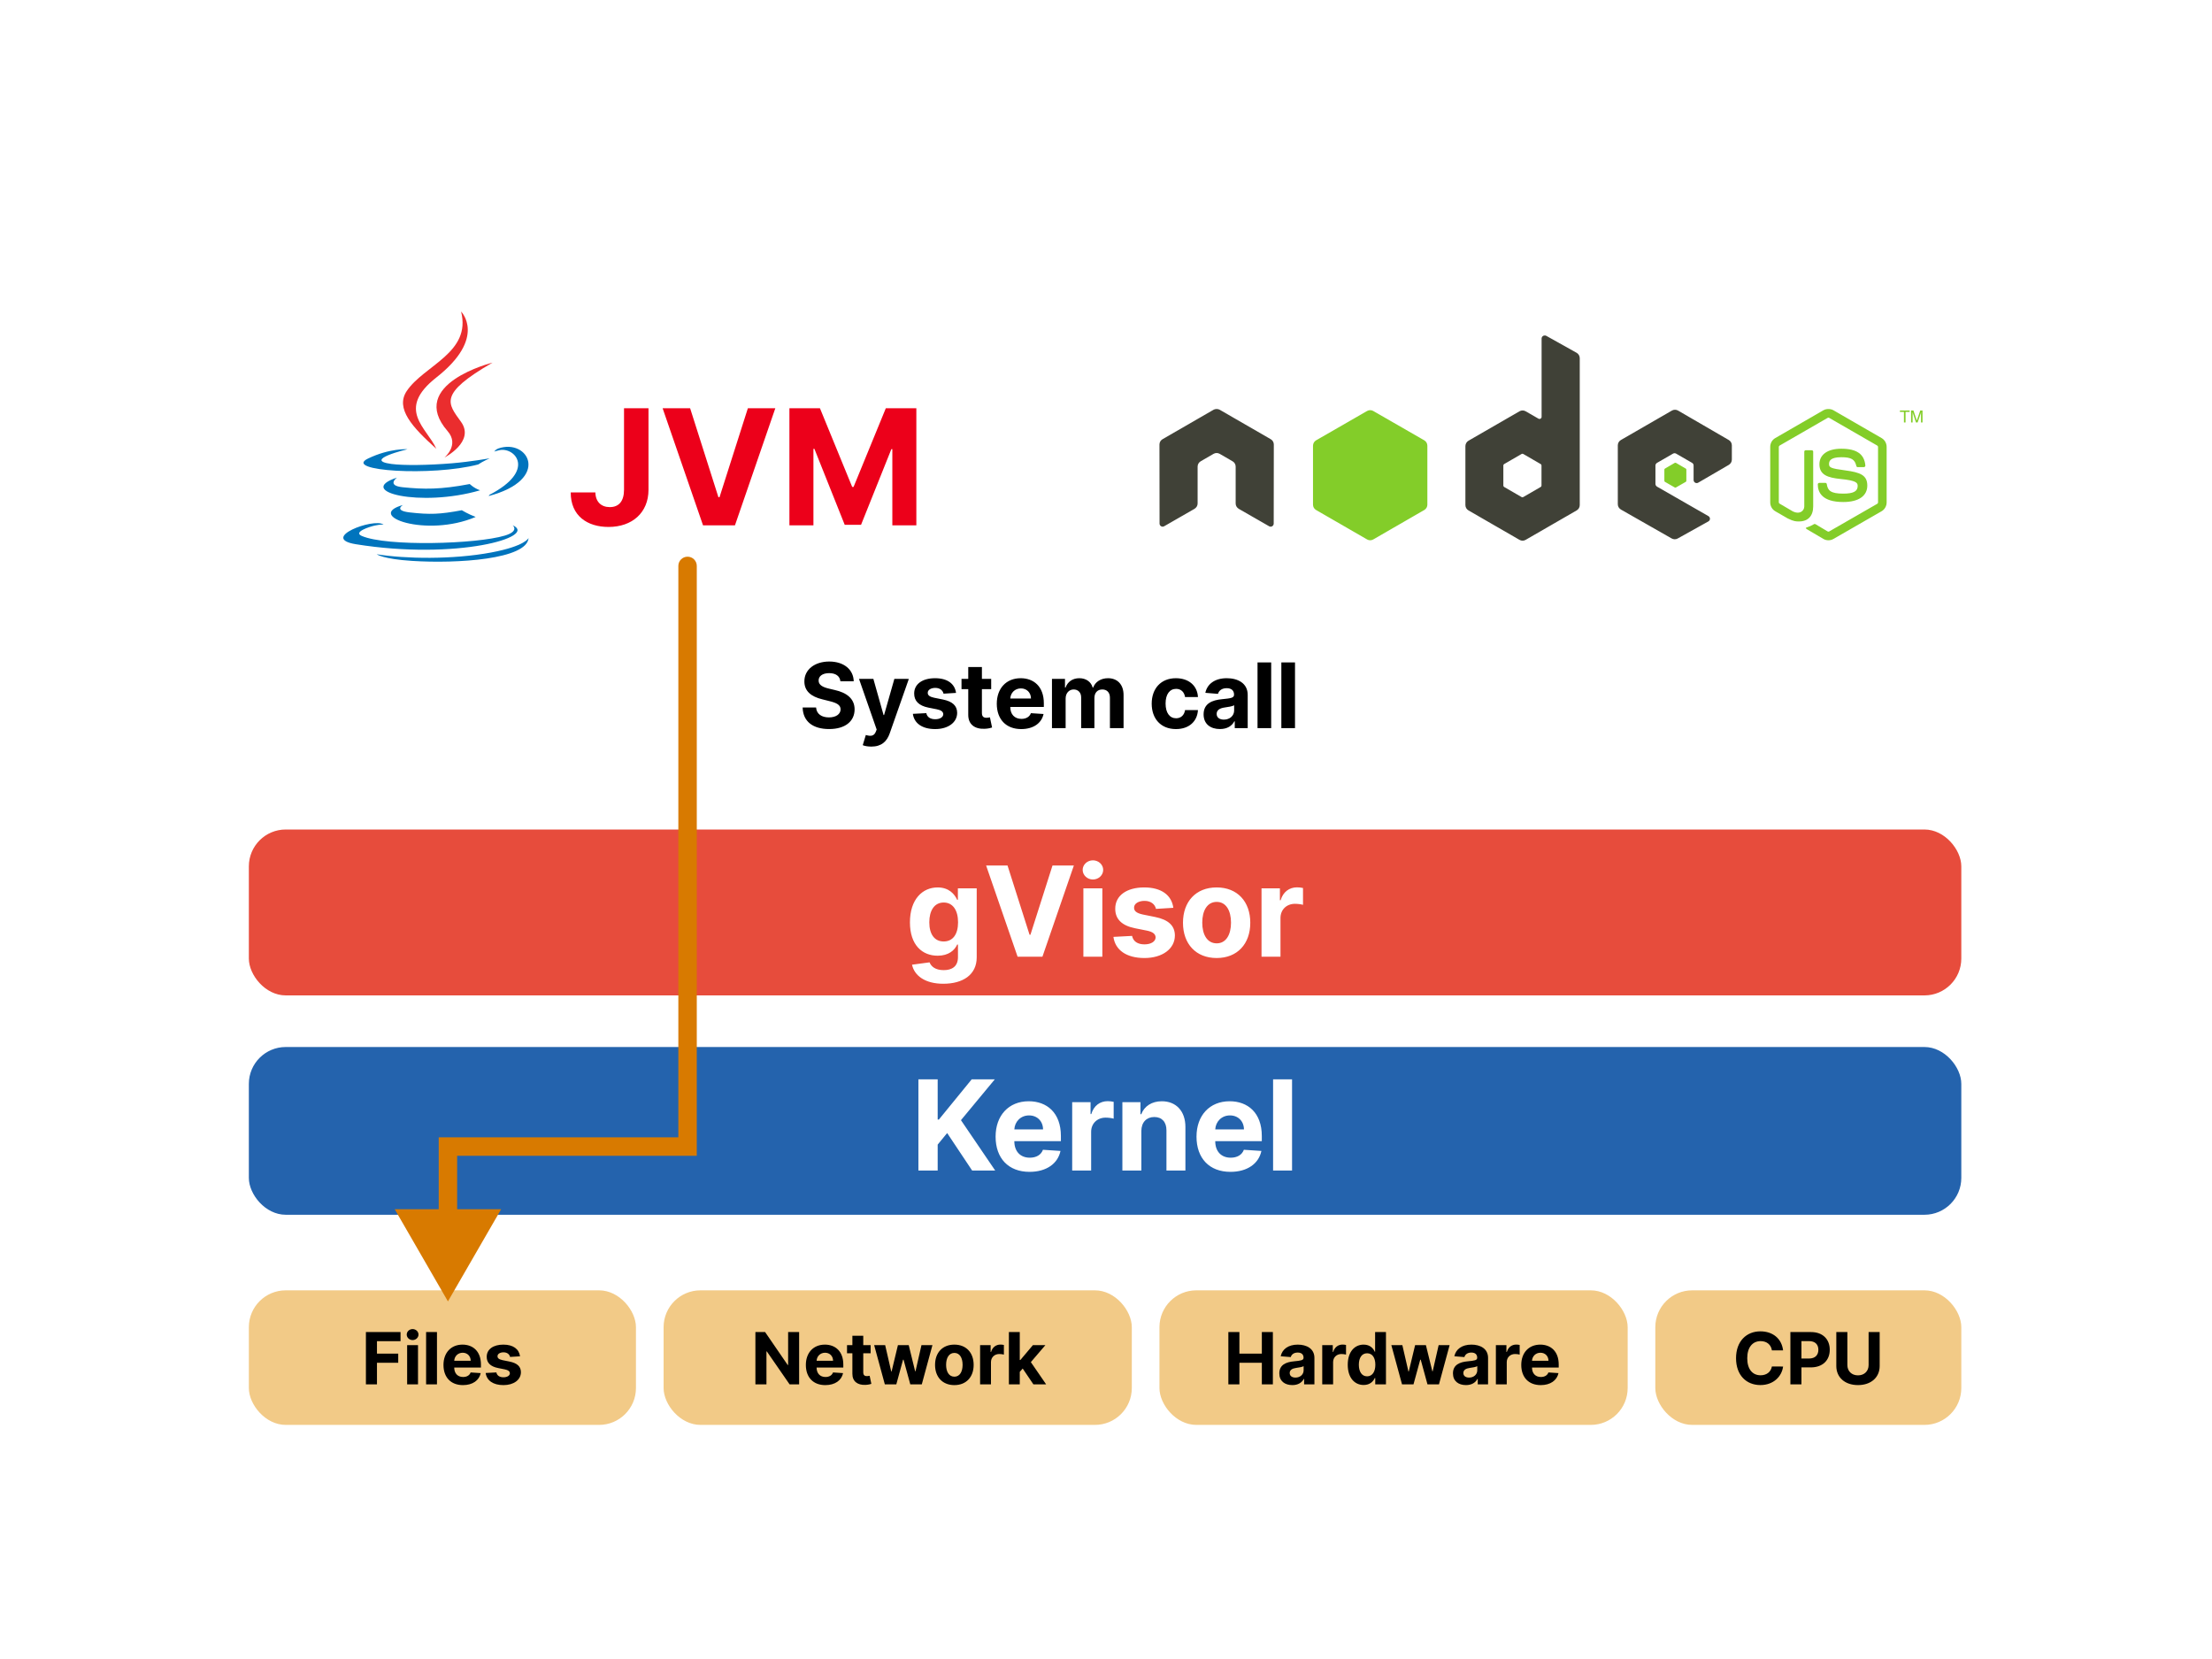 <svg width="1200" height="900" viewBox="0 0 1200 900" fill="none" xmlns="http://www.w3.org/2000/svg">
<rect width="1200" height="900" fill="white"/>
<rect x="135" y="568" width="929" height="91" rx="20" fill="#2463AD"/>
<rect x="135" y="450" width="929" height="90" rx="20" fill="#E74C3C"/>
<path d="M511.725 533.682C522.326 533.682 529.86 528.852 529.86 519.362V481.909H519.646V488.139H519.259C517.883 485.121 514.864 481.426 508.658 481.426C500.521 481.426 493.639 487.753 493.639 500.382C493.639 512.722 500.328 518.469 508.683 518.469C514.599 518.469 517.907 515.499 519.259 512.432H519.694V519.217C519.694 524.312 516.434 526.293 511.967 526.293C507.427 526.293 505.133 524.312 504.288 522.067L494.774 523.347C496.005 529.19 501.728 533.682 511.725 533.682ZM511.943 510.741C506.896 510.741 504.143 506.733 504.143 500.334C504.143 494.031 506.847 489.612 511.943 489.612C516.941 489.612 519.742 493.838 519.742 500.334C519.742 506.878 516.893 510.741 511.943 510.741ZM546.583 469.545H534.968L552.04 519H565.515L582.563 469.545H570.972L558.995 507.119H558.536L546.583 469.545ZM587.731 519H598.018V481.909H587.731V519ZM592.898 477.128C595.965 477.128 598.477 474.786 598.477 471.912C598.477 469.062 595.965 466.72 592.898 466.72C589.856 466.72 587.344 469.062 587.344 471.912C587.344 474.786 589.856 477.128 592.898 477.128ZM636.528 492.486C635.61 485.652 630.104 481.426 620.735 481.426C611.245 481.426 604.991 485.821 605.015 492.969C604.991 498.523 608.492 502.121 615.736 503.57L622.16 504.849C625.396 505.501 626.869 506.685 626.917 508.544C626.869 510.741 624.478 512.311 620.88 512.311C617.21 512.311 614.771 510.741 614.143 507.723L604.025 508.254C604.991 515.354 611.028 519.724 620.856 519.724C630.467 519.724 637.349 514.822 637.373 507.506C637.349 502.145 633.847 498.933 626.651 497.46L619.938 496.108C616.485 495.359 615.205 494.176 615.229 492.389C615.205 490.168 617.717 488.719 620.904 488.719C624.478 488.719 626.603 490.675 627.11 493.065L636.528 492.486ZM660.018 519.724C671.271 519.724 678.273 512.021 678.273 500.599C678.273 489.105 671.271 481.426 660.018 481.426C648.765 481.426 641.762 489.105 641.762 500.599C641.762 512.021 648.765 519.724 660.018 519.724ZM660.066 511.756C654.874 511.756 652.218 506.999 652.218 500.527C652.218 494.055 654.874 489.274 660.066 489.274C665.161 489.274 667.817 494.055 667.817 500.527C667.817 506.999 665.161 511.756 660.066 511.756ZM684.371 519H694.658V498.016C694.658 493.452 697.99 490.312 702.53 490.312C703.955 490.312 705.911 490.554 706.877 490.868V481.74C705.959 481.523 704.679 481.378 703.641 481.378C699.487 481.378 696.083 483.793 694.73 488.381H694.344V481.909H684.371V519Z" fill="white"/>
<path d="M498.23 635H508.686V620.946L513.829 614.668L527.376 635H539.885L521.315 607.689L539.667 585.545H527.135L509.338 607.351H508.686V585.545H498.23V635ZM558.509 635.724C567.685 635.724 573.867 631.257 575.316 624.375L565.801 623.747C564.763 626.572 562.107 628.045 558.678 628.045C553.534 628.045 550.274 624.641 550.274 619.111V619.087H575.533V616.261C575.533 603.656 567.902 597.426 558.098 597.426C547.183 597.426 540.108 605.178 540.108 616.624C540.108 628.384 547.087 635.724 558.509 635.724ZM550.274 612.712C550.492 608.486 553.703 605.105 558.267 605.105C562.735 605.105 565.826 608.293 565.85 612.712H550.274ZM581.655 635H591.942V614.016C591.942 609.452 595.274 606.312 599.814 606.312C601.238 606.312 603.194 606.554 604.16 606.868V597.74C603.243 597.523 601.963 597.378 600.925 597.378C596.771 597.378 593.366 599.793 592.014 604.381H591.628V597.909H581.655V635ZM619.175 613.557C619.199 608.776 622.048 605.974 626.202 605.974C630.331 605.974 632.818 608.679 632.794 613.219V635H643.081V611.384C643.081 602.739 638.01 597.426 630.282 597.426C624.777 597.426 620.792 600.131 619.126 604.453H618.692V597.909H608.888V635H619.175V613.557ZM667.5 635.724C676.677 635.724 682.858 631.257 684.307 624.375L674.793 623.747C673.755 626.572 671.098 628.045 667.669 628.045C662.526 628.045 659.266 624.641 659.266 619.111V619.087H684.525V616.261C684.525 603.656 676.894 597.426 667.09 597.426C656.175 597.426 649.1 605.178 649.1 616.624C649.1 628.384 656.079 635.724 667.5 635.724ZM659.266 612.712C659.483 608.486 662.695 605.105 667.259 605.105C671.726 605.105 674.817 608.293 674.841 612.712H659.266ZM700.933 585.545H690.646V635H700.933V585.545Z" fill="white"/>
<g clip-path="url(#clip0_16_8552)">
<rect x="135" y="700" width="210" height="73" rx="20" fill="#F2CA87"/>
<path d="M198.507 751H204.504V739.283H216.04V734.339H204.504V727.581H217.287V722.636H198.507V751ZM220.87 751H226.77V729.727H220.87V751ZM223.834 726.985C225.593 726.985 227.033 725.642 227.033 723.994C227.033 722.359 225.593 721.016 223.834 721.016C222.089 721.016 220.649 722.359 220.649 723.994C220.649 725.642 222.089 726.985 223.834 726.985ZM237.057 722.636H231.157V751H237.057V722.636ZM251.139 751.415C256.401 751.415 259.947 748.853 260.778 744.906L255.321 744.546C254.726 746.167 253.202 747.011 251.236 747.011C248.286 747.011 246.416 745.059 246.416 741.887V741.873H260.902V740.253C260.902 733.023 256.526 729.45 250.903 729.45C244.643 729.45 240.585 733.896 240.585 740.461C240.585 747.205 244.588 751.415 251.139 751.415ZM246.416 738.217C246.541 735.793 248.383 733.854 251 733.854C253.562 733.854 255.335 735.683 255.349 738.217H246.416ZM282.113 735.793C281.587 731.874 278.429 729.45 273.055 729.45C267.613 729.45 264.026 731.971 264.04 736.07C264.026 739.256 266.034 741.319 270.189 742.15L273.873 742.884C275.728 743.258 276.573 743.937 276.601 745.003C276.573 746.263 275.202 747.164 273.139 747.164C271.033 747.164 269.635 746.263 269.275 744.532L263.472 744.837C264.026 748.909 267.488 751.415 273.125 751.415C278.637 751.415 282.584 748.604 282.598 744.408C282.584 741.333 280.576 739.491 276.449 738.646L272.598 737.871C270.618 737.441 269.884 736.763 269.898 735.738C269.884 734.464 271.324 733.633 273.152 733.633C275.202 733.633 276.421 734.755 276.712 736.126L282.113 735.793Z" fill="black"/>
</g>
<g clip-path="url(#clip1_16_8552)">
<rect x="360" y="700" width="254" height="73" rx="20" fill="#F2CA87"/>
<path d="M433.526 722.636H427.557V740.474H427.308L415.065 722.636H409.802V751H415.799V733.148H416.007L428.347 751H433.526V722.636ZM447.726 751.415C452.989 751.415 456.534 748.853 457.365 744.906L451.908 744.546C451.313 746.167 449.789 747.011 447.823 747.011C444.873 747.011 443.003 745.059 443.003 741.887V741.873H457.49V740.253C457.49 733.023 453.113 729.45 447.49 729.45C441.23 729.45 437.173 733.896 437.173 740.461C437.173 747.205 441.175 751.415 447.726 751.415ZM443.003 738.217C443.128 735.793 444.97 733.854 447.587 733.854C450.149 733.854 451.922 735.683 451.936 738.217H443.003ZM472.316 729.727H468.313V724.631H462.413V729.727H459.505V734.159H462.413V745.239C462.386 749.407 465.225 751.471 469.504 751.291C471.028 751.235 472.108 750.931 472.703 750.737L471.776 746.347C471.485 746.402 470.861 746.54 470.307 746.54C469.13 746.54 468.313 746.097 468.313 744.463V734.159H472.316V729.727ZM480.016 751H486.248L489.905 737.621H490.168L493.824 751H500.07L505.845 729.727H499.89L496.649 743.937H496.469L492.979 729.727H487.121L483.686 744.02H483.492L480.196 729.727H474.227L480.016 751ZM517.732 751.415C524.186 751.415 528.202 746.998 528.202 740.447C528.202 733.854 524.186 729.45 517.732 729.45C511.278 729.45 507.262 733.854 507.262 740.447C507.262 746.998 511.278 751.415 517.732 751.415ZM517.759 746.845C514.782 746.845 513.258 744.117 513.258 740.405C513.258 736.694 514.782 733.951 517.759 733.951C520.682 733.951 522.205 736.694 522.205 740.405C522.205 744.117 520.682 746.845 517.759 746.845ZM531.699 751H537.599V738.965C537.599 736.347 539.51 734.547 542.114 734.547C542.931 734.547 544.053 734.685 544.607 734.865V729.63C544.08 729.506 543.346 729.423 542.751 729.423C540.369 729.423 538.416 730.808 537.64 733.439H537.419V729.727H531.699V751ZM547.318 751H553.218V744.241L554.811 742.427L560.613 751H567.524L559.228 738.937L567.123 729.727H560.35L553.536 737.801H553.218V722.636H547.318V751Z" fill="black"/>
</g>
<g clip-path="url(#clip2_16_8552)">
<rect x="629" y="700" width="254" height="73" rx="20" fill="#F2CA87"/>
<path d="M666.375 751H672.372V739.283H684.545V751H690.528V722.636H684.545V734.339H672.372V722.636H666.375V751ZM701.089 751.402C704.232 751.402 706.268 750.031 707.307 748.05H707.473V751H713.068V736.652C713.068 731.583 708.775 729.45 704.039 729.45C698.942 729.45 695.59 731.888 694.773 735.766L700.23 736.209C700.632 734.796 701.892 733.757 704.011 733.757C706.019 733.757 707.168 734.768 707.168 736.513V736.597C707.168 737.968 705.714 738.148 702.017 738.508C697.806 738.896 694.025 740.308 694.025 745.059C694.025 749.269 697.031 751.402 701.089 751.402ZM702.778 747.33C700.964 747.33 699.662 746.485 699.662 744.865C699.662 743.203 701.033 742.386 703.111 742.095C704.399 741.915 706.504 741.61 707.21 741.139V743.397C707.21 745.626 705.368 747.33 702.778 747.33ZM717.306 751H723.206V738.965C723.206 736.347 725.118 734.547 727.721 734.547C728.538 734.547 729.66 734.685 730.214 734.865V729.63C729.688 729.506 728.954 729.423 728.358 729.423C725.976 729.423 724.023 730.808 723.248 733.439H723.026V729.727H717.306V751ZM739.774 751.346C743.209 751.346 744.995 749.366 745.812 747.593H746.062V751H751.878V722.636H745.992V733.3H745.812C745.023 731.569 743.319 729.45 739.76 729.45C735.093 729.45 731.146 733.079 731.146 740.391C731.146 747.51 734.927 751.346 739.774 751.346ZM741.644 746.651C738.749 746.651 737.17 744.075 737.17 740.364C737.17 736.68 738.721 734.145 741.644 734.145C744.51 734.145 746.117 736.569 746.117 740.364C746.117 744.158 744.483 746.651 741.644 746.651ZM760.586 751H766.819L770.475 737.621H770.738L774.394 751H780.64L786.415 729.727H780.46L777.219 743.937H777.039L773.549 729.727H767.691L764.256 744.02H764.063L760.766 729.727H754.797L760.586 751ZM795.29 751.402C798.434 751.402 800.469 750.031 801.508 748.05H801.674V751H807.269V736.652C807.269 731.583 802.976 729.45 798.24 729.45C793.143 729.45 789.791 731.888 788.974 735.766L794.431 736.209C794.833 734.796 796.093 733.757 798.212 733.757C800.22 733.757 801.37 734.768 801.37 736.513V736.597C801.37 737.968 799.915 738.148 796.218 738.508C792.007 738.896 788.226 740.308 788.226 745.059C788.226 749.269 791.232 751.402 795.29 751.402ZM796.979 747.33C795.165 747.33 793.863 746.485 793.863 744.865C793.863 743.203 795.234 742.386 797.312 742.095C798.6 741.915 800.705 741.61 801.411 741.139V743.397C801.411 745.626 799.569 747.33 796.979 747.33ZM811.508 751H817.407V738.965C817.407 736.347 819.319 734.547 821.922 734.547C822.739 734.547 823.861 734.685 824.415 734.865V729.63C823.889 729.506 823.155 729.423 822.559 729.423C820.177 729.423 818.225 730.808 817.449 733.439H817.227V729.727H811.508V751ZM835.831 751.415C841.094 751.415 844.639 748.853 845.47 744.906L840.013 744.546C839.418 746.167 837.894 747.011 835.928 747.011C832.978 747.011 831.108 745.059 831.108 741.887V741.873H845.595V740.253C845.595 733.023 841.218 729.45 835.595 729.45C829.335 729.45 825.278 733.896 825.278 740.461C825.278 747.205 829.28 751.415 835.831 751.415ZM831.108 738.217C831.233 735.793 833.075 733.854 835.692 733.854C838.254 733.854 840.027 735.683 840.041 738.217H831.108Z" fill="black"/>
</g>
<g clip-path="url(#clip3_16_8552)">
<rect x="898" y="700" width="166" height="73" rx="20" fill="#F2CA87"/>
<path d="M967.317 732.566C966.527 726.016 961.569 722.249 955.004 722.249C947.512 722.249 941.792 727.539 941.792 736.818C941.792 746.07 947.415 751.388 955.004 751.388C962.275 751.388 966.666 746.554 967.317 741.333L961.251 741.305C960.683 744.338 958.301 746.083 955.101 746.083C950.794 746.083 947.872 742.884 947.872 736.818C947.872 730.918 950.753 727.553 955.143 727.553C958.425 727.553 960.793 729.45 961.251 732.566H967.317ZM971.278 751H977.275V741.804H982.316C988.839 741.804 992.634 737.912 992.634 732.248C992.634 726.611 988.908 722.636 982.468 722.636H971.278V751ZM977.275 736.998V727.539H981.319C984.781 727.539 986.457 729.423 986.457 732.248C986.457 735.059 984.781 736.998 981.346 736.998H977.275ZM1013.71 722.636V740.544C1013.71 743.784 1011.44 746.125 1007.95 746.125C1004.47 746.125 1002.19 743.784 1002.19 740.544V722.636H996.19V741.056C996.19 747.261 1000.87 751.402 1007.95 751.402C1015 751.402 1019.71 747.261 1019.71 741.056V722.636H1013.71Z" fill="black"/>
</g>
<path fill-rule="evenodd" clip-rule="evenodd" d="M218.607 273.955C218.607 273.955 213.401 276.972 222.315 277.99C233.116 279.218 238.635 279.041 250.534 276.801C250.534 276.801 253.669 278.754 258.039 280.445C231.356 291.829 197.651 279.786 218.607 273.955Z" fill="#0074BD"/>
<path fill-rule="evenodd" clip-rule="evenodd" d="M215.345 259.098C215.345 259.098 209.506 263.403 218.426 264.321C229.964 265.507 239.073 265.604 254.844 262.582C254.844 262.582 257.02 264.783 260.447 265.986C228.192 275.381 192.266 266.725 215.345 259.098Z" fill="#0074BD"/>
<path fill-rule="evenodd" clip-rule="evenodd" d="M242.83 233.892C249.407 241.432 241.105 248.212 241.105 248.212C241.105 248.212 257.797 239.632 250.133 228.884C242.972 218.864 237.482 213.887 267.204 196.723C267.205 196.723 220.547 208.323 242.83 233.892Z" fill="#EA2D2E"/>
<path fill-rule="evenodd" clip-rule="evenodd" d="M278.119 284.946C278.119 284.946 281.972 288.109 273.874 290.555C258.477 295.2 209.776 296.6 196.249 290.741C191.39 288.634 200.507 285.713 203.375 285.096C206.366 284.451 208.073 284.569 208.073 284.569C202.666 280.777 173.12 292.017 193.068 295.24C247.466 304.02 292.227 291.285 278.119 284.946Z" fill="#0074BD"/>
<path fill-rule="evenodd" clip-rule="evenodd" d="M221.112 243.702C221.112 243.702 196.343 249.562 212.341 251.692C219.098 252.592 232.56 252.385 245.108 251.337C255.361 250.48 265.65 248.647 265.65 248.647C265.65 248.647 262.037 250.19 259.422 251.968C234.264 258.557 185.673 255.488 199.664 248.752C211.491 243.054 221.112 243.702 221.112 243.702Z" fill="#0074BD"/>
<path fill-rule="evenodd" clip-rule="evenodd" d="M265.548 268.432C291.12 255.204 279.295 242.49 271.042 244.202C269.024 244.621 268.118 244.985 268.118 244.985C268.118 244.985 268.87 243.812 270.302 243.307C286.629 237.594 299.183 260.163 265.037 269.102C265.036 269.102 265.429 268.747 265.548 268.432Z" fill="#0074BD"/>
<path fill-rule="evenodd" clip-rule="evenodd" d="M250.133 169C250.133 169 264.292 183.107 236.7 204.794C214.572 222.198 231.654 232.117 236.692 243.456C223.774 231.852 214.3 221.635 220.655 212.128C229.987 198.174 255.845 191.406 250.133 169Z" fill="#EA2D2E"/>
<path fill-rule="evenodd" clip-rule="evenodd" d="M223.626 304.291C248.166 305.853 285.862 303.422 286.754 291.857C286.754 291.857 285.039 296.241 266.471 299.72C245.523 303.647 219.68 303.19 204.358 300.67C204.358 300.67 207.497 303.257 223.626 304.291Z" fill="#0074BD"/>
<path d="M338.53 221.473V265.768C338.499 271.879 335.769 275.105 330.806 275.105C326.122 275.105 323.082 272.189 322.989 267.133H309.62C309.558 279.82 318.615 285.869 330.123 285.869C342.996 285.869 351.775 278.083 351.806 265.768V221.473H338.53ZM374.388 221.473H359.468L381.398 285H398.707L420.606 221.473H405.717L390.332 269.739H389.742L374.388 221.473ZM428.253 221.473V285H441.281V243.496H441.808L458.248 284.69H467.12L483.56 243.651H484.087V285H497.115V221.473H480.551L463.056 264.155H462.312L444.817 221.473H428.253Z" fill="#EC001A"/>
<path fill-rule="evenodd" clip-rule="evenodd" d="M837.975 182C837.689 182.004 837.399 182.072 837.143 182.222C836.632 182.522 836.311 183.073 836.311 183.665V226.115C836.311 226.532 836.116 226.904 835.756 227.114C835.394 227.323 834.953 227.323 834.59 227.114L827.654 223.118C826.621 222.522 825.359 222.523 824.325 223.118L796.635 239.099C795.6 239.697 794.971 240.846 794.971 242.04V274.003C794.971 275.197 795.601 276.29 796.635 276.888L824.325 292.869C825.36 293.467 826.619 293.467 827.654 292.869L855.344 276.888C856.378 276.29 857.008 275.197 857.008 274.003V194.319C857.008 193.107 856.347 191.969 855.288 191.378L838.808 182.167C838.549 182.022 838.262 181.997 837.975 182V182ZM659.852 221.897C659.324 221.919 658.828 222.011 658.354 222.286L630.665 238.267C629.633 238.863 629 239.95 629 241.153L629.055 284.046C629.055 284.643 629.363 285.197 629.888 285.489C630.402 285.797 631.04 285.797 631.552 285.489L647.977 276.056C649.018 275.438 649.698 274.362 649.698 273.17V253.138C649.698 251.944 650.326 250.847 651.362 250.253L658.354 246.202C658.876 245.901 659.436 245.758 660.019 245.758C660.589 245.758 661.176 245.9 661.684 246.202L668.675 250.253C669.711 250.847 670.34 251.944 670.34 253.138V273.17C670.34 274.362 671.026 275.444 672.06 276.056L688.485 285.489C689.001 285.797 689.638 285.797 690.15 285.489C690.66 285.197 690.982 284.643 690.982 284.046L691.038 241.153C691.038 239.95 690.412 238.863 689.373 238.267L661.683 222.286C661.215 222.011 660.717 221.919 660.185 221.897H659.852H659.852ZM908.67 222.286C908.091 222.285 907.524 222.432 907.005 222.73L879.315 238.711C878.281 239.308 877.651 240.402 877.651 241.596V273.559C877.651 274.76 878.328 275.85 879.371 276.444L906.839 292.092C907.853 292.672 909.091 292.715 910.112 292.147L926.759 282.88C927.288 282.587 927.645 282.04 927.647 281.438C927.651 280.835 927.337 280.295 926.815 279.995L898.959 264.014C898.437 263.716 898.071 263.114 898.071 262.516V252.527C898.071 251.93 898.442 251.383 898.959 251.085L907.615 246.09C908.13 245.793 908.763 245.793 909.28 246.09L917.936 251.085C918.454 251.383 918.769 251.93 918.769 252.527V260.407C918.769 261.005 919.084 261.552 919.601 261.85C920.121 262.149 920.749 262.15 921.266 261.85L937.857 252.195C938.887 251.596 939.522 250.5 939.522 249.309V241.596C939.522 240.405 938.89 239.309 937.857 238.71L910.334 222.729C909.816 222.429 909.248 222.286 908.67 222.285V222.286ZM825.879 246.147C826.023 246.147 826.193 246.182 826.322 246.257L835.811 251.75C836.069 251.899 836.255 252.174 836.255 252.472V263.459C836.255 263.757 836.071 264.032 835.811 264.18L826.322 269.673C826.064 269.821 825.749 269.821 825.49 269.673L816.001 264.18C815.743 264.031 815.557 263.757 815.557 263.459V252.472C815.557 252.174 815.744 251.9 816.001 251.75L825.49 246.258C825.62 246.183 825.734 246.148 825.879 246.148V246.147Z" fill="#404137"/>
<path fill-rule="evenodd" clip-rule="evenodd" d="M991.914 221.9C990.954 221.9 990.021 222.099 989.195 222.566L963.059 237.66C961.368 238.633 960.34 240.474 960.34 242.432V272.563C960.34 274.519 961.368 276.358 963.059 277.335L969.884 281.275C973.201 282.909 974.424 282.884 975.933 282.884C980.843 282.884 983.646 279.905 983.646 274.727V244.984C983.646 244.564 983.282 244.263 982.869 244.263H979.595C979.176 244.263 978.818 244.564 978.818 244.984V274.727C978.818 277.022 976.428 279.33 972.548 277.39L965.445 273.229C965.194 273.092 965.001 272.851 965.001 272.563V242.432C965.001 242.146 965.192 241.855 965.445 241.71L991.526 226.673C991.77 226.532 992.06 226.532 992.302 226.673L1018.38 241.71C1018.63 241.86 1018.83 242.137 1018.83 242.432V272.563C1018.83 272.851 1018.68 273.145 1018.44 273.284L992.302 288.322C992.078 288.455 991.77 288.455 991.526 288.322L984.811 284.327C984.612 284.21 984.339 284.218 984.145 284.327C982.292 285.377 981.944 285.5 980.206 286.102C979.777 286.252 979.127 286.484 980.428 287.212L989.195 292.373C990.03 292.856 990.96 293.094 991.914 293.094C992.882 293.094 993.798 292.856 994.633 292.373L1020.77 277.335C1022.46 276.351 1023.49 274.519 1023.49 272.563V242.432C1023.49 240.474 1022.46 238.637 1020.77 237.66L994.633 222.566C993.814 222.099 992.874 221.9 991.914 221.9ZM743.319 222.511C742.742 222.511 742.171 222.656 741.654 222.955L713.965 238.88C712.929 239.477 712.3 240.627 712.3 241.821V273.783C712.3 274.979 712.93 276.071 713.965 276.669L741.654 292.65C742.689 293.248 743.948 293.248 744.983 292.65L772.673 276.669C773.706 276.071 774.338 274.979 774.338 273.783V241.821C774.338 240.626 773.708 239.477 772.673 238.88L744.983 222.955C744.467 222.656 743.896 222.511 743.319 222.511ZM1030.7 222.678V223.454H1032.87V229.17H1033.75V223.454H1035.97V222.678H1030.7ZM1036.75 222.678V229.17H1037.58V225.341C1037.58 225.185 1037.59 224.943 1037.58 224.62C1037.57 224.29 1037.58 224.003 1037.58 223.843V223.676L1039.41 229.169H1040.3L1042.19 223.676C1042.19 224.025 1042.14 224.363 1042.13 224.675C1042.13 224.978 1042.13 225.206 1042.13 225.341V229.169H1042.96V222.677H1041.74L1039.86 228.171L1038.03 222.677H1036.75L1036.75 222.678ZM998.906 243.431C991.463 243.431 987.031 246.598 987.031 251.865C987.031 257.579 991.43 259.149 998.573 259.856C1007.12 260.692 1007.78 261.947 1007.78 263.629C1007.78 266.547 1005.46 267.791 999.96 267.791C993.053 267.791 991.534 266.067 991.026 262.63C990.966 262.262 990.682 261.965 990.305 261.965H986.92C986.503 261.965 986.143 262.323 986.143 262.741C986.143 267.14 988.536 272.341 999.96 272.341C1008.23 272.341 1013 269.095 1013 263.407C1013 257.769 1009.15 256.255 1001.13 255.195C993.019 254.122 992.247 253.597 992.247 251.699C992.247 250.132 992.902 248.036 998.906 248.036C1004.27 248.036 1006.25 249.193 1007.06 252.809C1007.13 253.149 1007.43 253.419 1007.78 253.419H1011.17C1011.38 253.419 1011.58 253.291 1011.72 253.142C1011.87 252.982 1011.97 252.802 1011.95 252.587C1011.42 246.36 1007.27 243.431 998.906 243.431ZM908.901 251.033C908.79 251.033 908.668 251.033 908.568 251.088L903.241 254.196C903.041 254.309 902.908 254.521 902.908 254.75V260.854C902.908 261.084 903.041 261.295 903.241 261.409L908.568 264.461C908.768 264.577 908.981 264.577 909.178 264.461L914.505 261.409C914.703 261.296 914.838 261.084 914.838 260.854V254.75C914.838 254.521 914.703 254.31 914.505 254.196L909.178 251.088C909.08 251.03 909.012 251.033 908.901 251.033Z" fill="#83CD29"/>
<path d="M378 307C378 304.239 375.761 302 373 302C370.239 302 368 304.239 368 307H378ZM243 706L271.868 656H214.132L243 706ZM243 622V617H238V622H243ZM373 622V627H378V622H373ZM368 307V479.5H378V307H368ZM238 622V661H248V622H238ZM368 479.5V622H378V479.5H368ZM373 617H243V627H373V617Z" fill="#D87A00"/>
<path d="M455.912 369.613H463.134C463.029 363.261 457.809 358.876 449.874 358.876C442.061 358.876 436.337 363.192 436.371 369.665C436.354 374.92 440.06 377.93 446.081 379.374L449.961 380.349C453.842 381.288 455.999 382.402 456.017 384.803C455.999 387.413 453.528 389.188 449.7 389.188C445.785 389.188 442.966 387.379 442.723 383.811H435.432C435.623 391.52 441.139 395.505 449.787 395.505C458.488 395.505 463.603 391.346 463.621 384.821C463.603 378.887 459.131 375.738 452.937 374.346L449.735 373.58C446.638 372.866 444.045 371.718 444.097 369.16C444.097 366.863 446.133 365.175 449.822 365.175C453.424 365.175 455.634 366.811 455.912 369.613ZM472.7 405.023C478.216 405.023 481.139 402.204 482.653 397.888L493.041 368.308L485.193 368.273L479.608 387.901H479.329L473.796 368.273H466.001L475.588 395.766L475.153 396.897C474.179 399.402 472.317 399.524 469.707 398.724L468.036 404.257C469.098 404.71 470.82 405.023 472.7 405.023ZM518.646 375.894C517.985 370.97 514.018 367.925 507.266 367.925C500.428 367.925 495.921 371.092 495.938 376.242C495.921 380.244 498.444 382.837 503.664 383.881L508.293 384.803C510.624 385.273 511.686 386.126 511.721 387.466C511.686 389.049 509.963 390.18 507.371 390.18C504.726 390.18 502.968 389.049 502.516 386.874L495.225 387.257C495.921 392.373 500.271 395.522 507.353 395.522C514.279 395.522 519.238 391.99 519.255 386.717C519.238 382.854 516.715 380.54 511.529 379.479L506.692 378.504C504.204 377.965 503.281 377.112 503.299 375.825C503.281 374.224 505.091 373.18 507.388 373.18C509.963 373.18 511.495 374.589 511.86 376.312L518.646 375.894ZM537.713 368.273H532.684V361.869H525.272V368.273H521.618V373.841H525.272V387.761C525.237 392.999 528.804 395.592 534.181 395.365C536.095 395.296 537.452 394.913 538.2 394.669L537.034 389.153C536.669 389.223 535.886 389.397 535.19 389.397C533.711 389.397 532.684 388.84 532.684 386.787V373.841H537.713V368.273ZM554.009 395.522C560.621 395.522 565.076 392.303 566.12 387.344L559.264 386.891C558.516 388.927 556.602 389.989 554.131 389.989C550.424 389.989 548.075 387.535 548.075 383.55V383.533H566.276V381.497C566.276 372.414 560.778 367.925 553.713 367.925C545.848 367.925 540.75 373.51 540.75 381.758C540.75 390.232 545.778 395.522 554.009 395.522ZM548.075 378.939C548.232 375.894 550.546 373.458 553.835 373.458C557.054 373.458 559.281 375.755 559.299 378.939H548.075ZM570.688 395H578.1V378.957C578.1 375.999 579.979 374.032 582.45 374.032C584.886 374.032 586.522 375.703 586.522 378.33V395H593.709V378.678C593.709 375.912 595.292 374.032 597.989 374.032C600.356 374.032 602.13 375.511 602.13 378.487V395H609.526V377.025C609.526 371.231 606.08 367.925 601.104 367.925C597.189 367.925 594.144 369.926 593.047 372.988H592.769C591.916 369.891 589.184 367.925 585.513 367.925C581.911 367.925 579.179 369.839 578.065 372.988H577.752V368.273H570.688V395ZM637.946 395.522C645.062 395.522 649.534 391.346 649.882 385.203H642.887C642.452 388.057 640.573 389.658 638.033 389.658C634.57 389.658 632.325 386.752 632.325 381.636C632.325 376.59 634.587 373.702 638.033 373.702C640.747 373.702 642.487 375.494 642.887 378.156H649.882C649.569 371.979 644.888 367.925 637.911 367.925C629.802 367.925 624.791 373.545 624.791 381.741C624.791 389.867 629.715 395.522 637.946 395.522ZM661.824 395.505C665.774 395.505 668.332 393.782 669.637 391.294H669.845V395H676.875V376.973C676.875 370.604 671.481 367.925 665.53 367.925C659.127 367.925 654.916 370.987 653.889 375.859L660.745 376.416C661.25 374.641 662.833 373.336 665.495 373.336C668.018 373.336 669.463 374.607 669.463 376.799V376.903C669.463 378.626 667.636 378.852 662.99 379.305C657.7 379.792 652.949 381.567 652.949 387.535C652.949 392.825 656.725 395.505 661.824 395.505ZM663.947 390.389C661.667 390.389 660.031 389.327 660.031 387.292C660.031 385.203 661.754 384.177 664.364 383.811C665.982 383.585 668.627 383.202 669.515 382.611V385.447C669.515 388.249 667.201 390.389 663.947 390.389ZM689.613 359.364H682.2V395H689.613V359.364ZM702.537 359.364H695.125V395H702.537V359.364Z" fill="black"/>
<defs>
<clipPath id="clip0_16_8552">
<rect width="210" height="73" fill="white" transform="translate(135 700)"/>
</clipPath>
<clipPath id="clip1_16_8552">
<rect width="254" height="73" fill="white" transform="translate(360 700)"/>
</clipPath>
<clipPath id="clip2_16_8552">
<rect width="254" height="73" fill="white" transform="translate(629 700)"/>
</clipPath>
<clipPath id="clip3_16_8552">
<rect width="166" height="73" fill="white" transform="translate(898 700)"/>
</clipPath>
</defs>
</svg>
